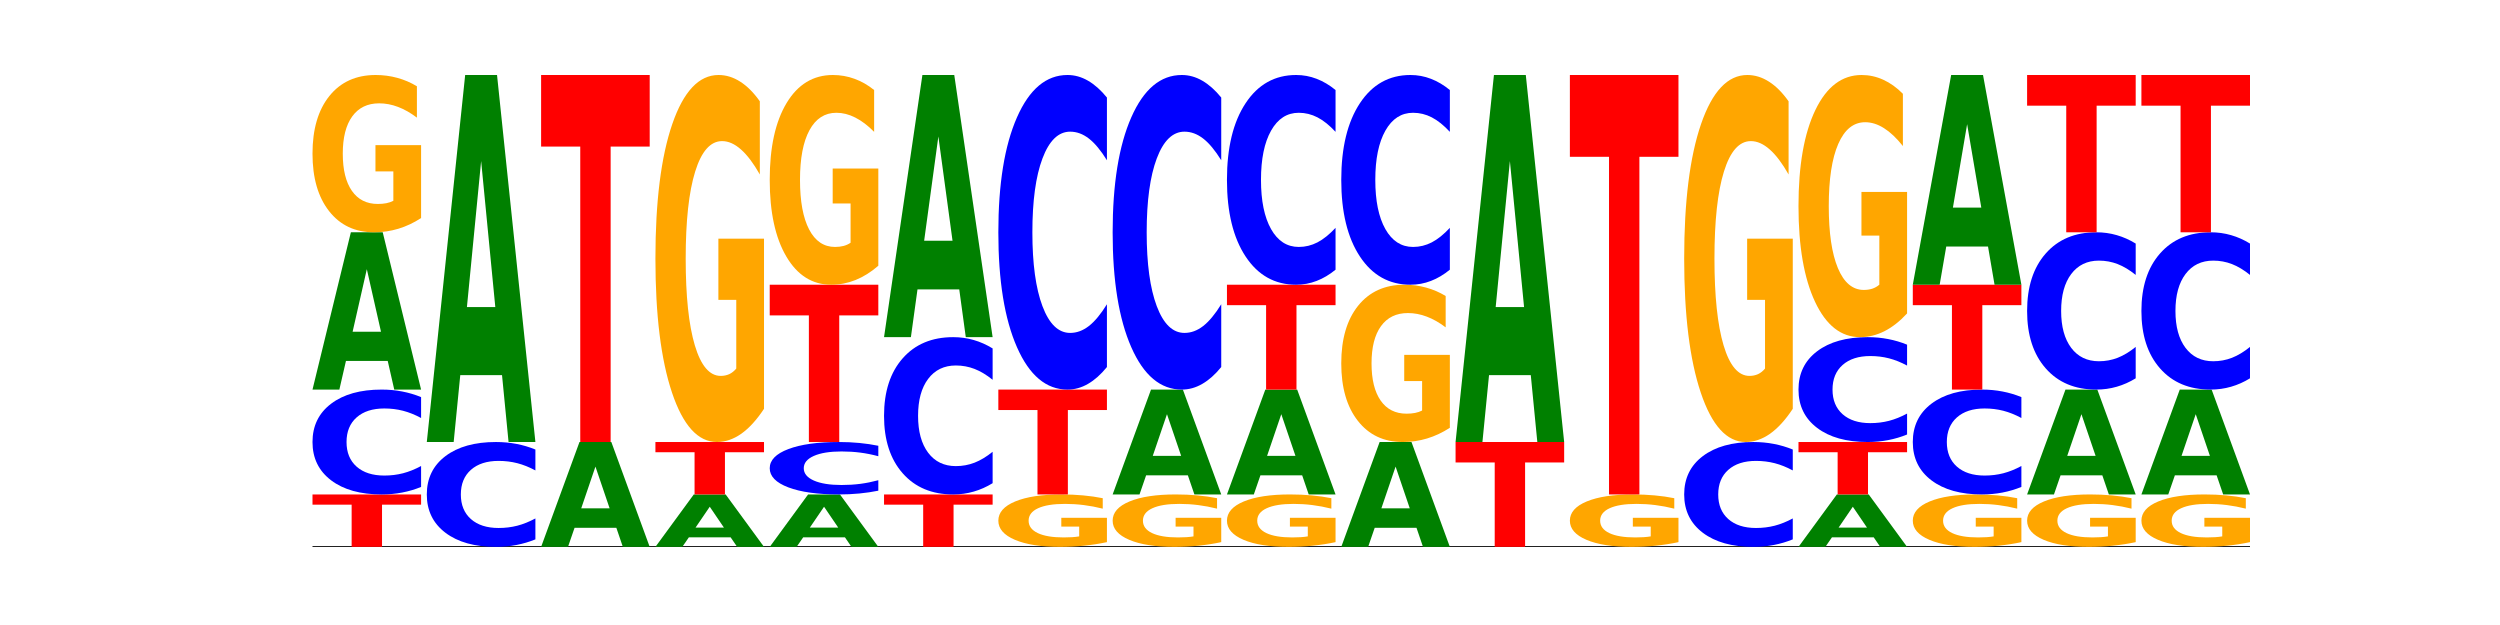 <?xml version="1.0" encoding="utf-8" standalone="no"?>
<!DOCTYPE svg PUBLIC "-//W3C//DTD SVG 1.1//EN"
  "http://www.w3.org/Graphics/SVG/1.1/DTD/svg11.dtd">
<!-- Created with matplotlib (https://matplotlib.org/) -->
<svg height="180pt" version="1.1" viewBox="0 0 720 180" width="720pt" xmlns="http://www.w3.org/2000/svg" xmlns:xlink="http://www.w3.org/1999/xlink">
 <defs>
  <style type="text/css">*{stroke-linecap:butt;stroke-linejoin:round;}</style>
 </defs>
 <g id="figure_1">
  <g id="patch_1">
   <path d="M 0 180 
L 720 180 
L 720 0 
L 0 0 
z
" style="fill:none;"/>
  </g>
  <g id="axes_1">
   <g id="line2d_1">
    <path clip-path="url(#p6a6073c10b)" d="M 90 157.5 
L 648 157.5 
" style="fill:none;stroke:#000000;stroke-linecap:square;stroke-width:0.5;"/>
   </g>
   <g id="patch_2">
    <path clip-path="url(#p6a6073c10b)" d="M 90 142.4 
L 121.274 142.4 
L 121.274 145.345 
L 110.023 145.345 
L 110.023 157.5 
L 101.273 157.5 
L 101.273 145.345 
L 90 145.345 
z
" style="fill:#ff0000;"/>
   </g>
   <g id="patch_3">
    <path clip-path="url(#p6a6073c10b)" d="M 121.274 140.235 
Q 118.658 141.308 115.829 141.851 
Q 113.001 142.4 109.92 142.4 
Q 100.732 142.4 95.366 138.333 
Q 90 134.265 90 127.309 
Q 90 120.329 95.366 116.267 
Q 100.732 112.2 109.92 112.2 
Q 113.001 112.2 115.829 112.749 
Q 118.658 113.292 121.274 114.365 
L 121.274 120.385 
Q 118.635 118.962 116.074 118.301 
Q 113.513 117.64 110.684 117.64 
Q 105.61 117.64 102.702 120.216 
Q 99.802 122.787 99.802 127.309 
Q 99.802 131.813 102.702 134.39 
Q 105.61 136.96 110.684 136.96 
Q 113.513 136.96 116.074 136.299 
Q 118.635 135.631 121.274 134.209 
z
" style="fill:#0000ff;"/>
   </g>
   <g id="patch_4">
    <path clip-path="url(#p6a6073c10b)" d="M 111.664 103.948 
L 99.636 103.948 
L 97.737 112.2 
L 90 112.2 
L 101.049 66.9 
L 110.225 66.9 
L 121.274 112.2 
L 113.544 112.2 
z
M 101.554 95.54 
L 109.726 95.54 
L 105.647 77.521 
z
" style="fill:#008000;"/>
   </g>
   <g id="patch_5">
    <path clip-path="url(#p6a6073c10b)" d="M 121.274 62.801 
Q 118.12 64.851 114.728 65.88 
Q 111.336 66.9 107.719 66.9 
Q 99.546 66.9 94.773 60.799 
Q 90 54.698 90 44.264 
Q 90 33.709 94.857 27.654 
Q 99.722 21.6 108.181 21.6 
Q 111.441 21.6 114.427 22.423 
Q 117.419 23.238 120.069 24.847 
L 120.069 33.877 
Q 117.335 31.809 114.63 30.789 
Q 111.924 29.76 109.205 29.76 
Q 104.172 29.76 101.446 33.522 
Q 98.719 37.274 98.719 44.264 
Q 98.719 51.189 101.348 54.969 
Q 103.976 58.74 108.812 58.74 
Q 110.13 58.74 111.258 58.525 
Q 112.387 58.3 113.284 57.833 
L 113.284 49.355 
L 108.132 49.355 
L 108.132 41.803 
L 121.274 41.803 
z
" style="fill:#ffa600;"/>
   </g>
   <g id="patch_6">
    <path clip-path="url(#p6a6073c10b)" d="M 154.195 155.335 
Q 151.579 156.408 148.75 156.951 
Q 145.921 157.5 142.84 157.5 
Q 133.652 157.5 128.286 153.433 
Q 122.92 149.365 122.92 142.409 
Q 122.92 135.429 128.286 131.367 
Q 133.652 127.3 142.84 127.3 
Q 145.921 127.3 148.75 127.849 
Q 151.579 128.392 154.195 129.465 
L 154.195 135.485 
Q 151.555 134.062 148.994 133.401 
Q 146.433 132.74 143.604 132.74 
Q 138.53 132.74 135.622 135.316 
Q 132.723 137.887 132.723 142.409 
Q 132.723 146.913 135.622 149.49 
Q 138.53 152.06 143.604 152.06 
Q 146.433 152.06 148.994 151.399 
Q 151.555 150.731 154.195 149.309 
z
" style="fill:#0000ff;"/>
   </g>
   <g id="patch_7">
    <path clip-path="url(#p6a6073c10b)" d="M 144.584 108.045 
L 132.557 108.045 
L 130.657 127.3 
L 122.92 127.3 
L 133.97 21.6 
L 143.145 21.6 
L 154.195 127.3 
L 146.464 127.3 
z
M 134.475 88.427 
L 142.647 88.427 
L 138.567 46.383 
z
" style="fill:#008000;"/>
   </g>
   <g id="patch_8">
    <path clip-path="url(#p6a6073c10b)" d="M 177.504 151.999 
L 165.477 151.999 
L 163.578 157.5 
L 155.841 157.5 
L 166.89 127.3 
L 176.066 127.3 
L 187.115 157.5 
L 179.384 157.5 
z
M 167.395 146.393 
L 175.567 146.393 
L 171.487 134.381 
z
" style="fill:#008000;"/>
   </g>
   <g id="patch_9">
    <path clip-path="url(#p6a6073c10b)" d="M 155.841 21.6 
L 187.115 21.6 
L 187.115 42.214 
L 175.864 42.214 
L 175.864 127.3 
L 167.114 127.3 
L 167.114 42.214 
L 155.841 42.214 
z
" style="fill:#ff0000;"/>
   </g>
   <g id="patch_10">
    <path clip-path="url(#p6a6073c10b)" d="M 210.425 154.749 
L 198.397 154.749 
L 196.498 157.5 
L 188.761 157.5 
L 199.81 142.4 
L 208.986 142.4 
L 220.035 157.5 
L 212.305 157.5 
z
M 200.315 151.947 
L 208.487 151.947 
L 204.408 145.94 
z
" style="fill:#008000;"/>
   </g>
   <g id="patch_11">
    <path clip-path="url(#p6a6073c10b)" d="M 188.761 127.3 
L 220.035 127.3 
L 220.035 130.245 
L 208.784 130.245 
L 208.784 142.4 
L 200.034 142.4 
L 200.034 130.245 
L 188.761 130.245 
z
" style="fill:#ff0000;"/>
   </g>
   <g id="patch_12">
    <path clip-path="url(#p6a6073c10b)" d="M 220.035 117.737 
Q 216.881 122.518 213.489 124.92 
Q 210.097 127.3 206.48 127.3 
Q 198.307 127.3 193.534 113.064 
Q 188.761 98.828 188.761 74.483 
Q 188.761 49.854 193.618 35.727 
Q 198.483 21.6 206.943 21.6 
Q 210.202 21.6 213.188 23.521 
Q 216.18 25.421 218.83 29.177 
L 218.83 50.247 
Q 216.096 45.421 213.391 43.041 
Q 210.685 40.64 207.966 40.64 
Q 202.933 40.64 200.207 49.417 
Q 197.48 58.173 197.48 74.483 
Q 197.48 90.64 200.109 99.461 
Q 202.737 108.26 207.573 108.26 
Q 208.891 108.26 210.019 107.758 
Q 211.148 107.234 212.045 106.143 
L 212.045 86.361 
L 206.893 86.361 
L 206.893 68.74 
L 220.035 68.74 
z
" style="fill:#ffa600;"/>
   </g>
   <g id="patch_13">
    <path clip-path="url(#p6a6073c10b)" d="M 243.345 154.749 
L 231.318 154.749 
L 229.418 157.5 
L 221.681 157.5 
L 232.731 142.4 
L 241.906 142.4 
L 252.956 157.5 
L 245.225 157.5 
z
M 233.236 151.947 
L 241.408 151.947 
L 237.328 145.94 
z
" style="fill:#008000;"/>
   </g>
   <g id="patch_14">
    <path clip-path="url(#p6a6073c10b)" d="M 252.956 141.318 
Q 250.34 141.854 247.511 142.126 
Q 244.682 142.4 241.601 142.4 
Q 232.414 142.4 227.047 140.366 
Q 221.681 138.333 221.681 134.855 
Q 221.681 131.364 227.047 129.334 
Q 232.414 127.3 241.601 127.3 
Q 244.682 127.3 247.511 127.574 
Q 250.34 127.846 252.956 128.382 
L 252.956 131.392 
Q 250.316 130.681 247.755 130.351 
Q 245.194 130.02 242.366 130.02 
Q 237.291 130.02 234.383 131.308 
Q 231.484 132.593 231.484 134.855 
Q 231.484 137.107 234.383 138.395 
Q 237.291 139.68 242.366 139.68 
Q 245.194 139.68 247.755 139.349 
Q 250.316 139.016 252.956 138.305 
z
" style="fill:#0000ff;"/>
   </g>
   <g id="patch_15">
    <path clip-path="url(#p6a6073c10b)" d="M 221.681 82 
L 252.956 82 
L 252.956 90.835 
L 241.704 90.835 
L 241.704 127.3 
L 232.955 127.3 
L 232.955 90.835 
L 221.681 90.835 
z
" style="fill:#ff0000;"/>
   </g>
   <g id="patch_16">
    <path clip-path="url(#p6a6073c10b)" d="M 252.956 76.535 
Q 249.802 79.268 246.409 80.64 
Q 243.017 82 239.4 82 
Q 231.228 82 226.455 73.865 
Q 221.681 65.73 221.681 51.819 
Q 221.681 37.745 226.539 29.672 
Q 231.403 21.6 239.863 21.6 
Q 243.122 21.6 246.108 22.698 
Q 249.101 23.783 251.75 25.929 
L 251.75 37.97 
Q 249.017 35.212 246.311 33.852 
Q 243.606 32.48 240.886 32.48 
Q 235.854 32.48 233.127 37.495 
Q 230.401 42.499 230.401 51.819 
Q 230.401 61.052 233.029 66.092 
Q 235.657 71.12 240.494 71.12 
Q 241.811 71.12 242.94 70.833 
Q 244.068 70.534 244.965 69.91 
L 244.965 58.606 
L 239.814 58.606 
L 239.814 48.537 
L 252.956 48.537 
z
" style="fill:#ffa600;"/>
   </g>
   <g id="patch_17">
    <path clip-path="url(#p6a6073c10b)" d="M 254.602 142.4 
L 285.876 142.4 
L 285.876 145.345 
L 274.625 145.345 
L 274.625 157.5 
L 265.875 157.5 
L 265.875 145.345 
L 254.602 145.345 
z
" style="fill:#ff0000;"/>
   </g>
   <g id="patch_18">
    <path clip-path="url(#p6a6073c10b)" d="M 285.876 139.153 
Q 283.26 140.762 280.431 141.577 
Q 277.602 142.4 274.522 142.4 
Q 265.334 142.4 259.968 136.299 
Q 254.602 130.198 254.602 119.764 
Q 254.602 109.293 259.968 103.201 
Q 265.334 97.1 274.522 97.1 
Q 277.602 97.1 280.431 97.923 
Q 283.26 98.738 285.876 100.347 
L 285.876 109.377 
Q 283.236 107.244 280.676 106.252 
Q 278.115 105.26 275.286 105.26 
Q 270.211 105.26 267.304 109.124 
Q 264.404 112.98 264.404 119.764 
Q 264.404 126.52 267.304 130.385 
Q 270.211 134.24 275.286 134.24 
Q 278.115 134.24 280.676 133.248 
Q 283.236 132.247 285.876 130.114 
z
" style="fill:#0000ff;"/>
   </g>
   <g id="patch_19">
    <path clip-path="url(#p6a6073c10b)" d="M 276.266 83.346 
L 264.238 83.346 
L 262.339 97.1 
L 254.602 97.1 
L 265.651 21.6 
L 274.827 21.6 
L 285.876 97.1 
L 278.145 97.1 
z
M 266.156 69.334 
L 274.328 69.334 
L 270.249 39.302 
z
" style="fill:#008000;"/>
   </g>
   <g id="patch_20">
    <path clip-path="url(#p6a6073c10b)" d="M 318.796 156.134 
Q 315.642 156.817 312.25 157.16 
Q 308.858 157.5 305.241 157.5 
Q 297.068 157.5 292.295 155.466 
Q 287.522 153.433 287.522 149.955 
Q 287.522 146.436 292.379 144.418 
Q 297.244 142.4 305.704 142.4 
Q 308.963 142.4 311.949 142.674 
Q 314.941 142.946 317.591 143.482 
L 317.591 146.492 
Q 314.857 145.803 312.152 145.463 
Q 309.446 145.12 306.727 145.12 
Q 301.694 145.12 298.968 146.374 
Q 296.241 147.625 296.241 149.955 
Q 296.241 152.263 298.87 153.523 
Q 301.498 154.78 306.334 154.78 
Q 307.652 154.78 308.781 154.708 
Q 309.909 154.633 310.806 154.478 
L 310.806 151.652 
L 305.655 151.652 
L 305.655 149.134 
L 318.796 149.134 
z
" style="fill:#ffa600;"/>
   </g>
   <g id="patch_21">
    <path clip-path="url(#p6a6073c10b)" d="M 287.522 112.2 
L 318.796 112.2 
L 318.796 118.09 
L 307.545 118.09 
L 307.545 142.4 
L 298.795 142.4 
L 298.795 118.09 
L 287.522 118.09 
z
" style="fill:#ff0000;"/>
   </g>
   <g id="patch_22">
    <path clip-path="url(#p6a6073c10b)" d="M 318.796 105.706 
Q 316.18 108.925 313.352 110.553 
Q 310.523 112.2 307.442 112.2 
Q 298.254 112.2 292.888 99.998 
Q 287.522 87.795 287.522 66.928 
Q 287.522 45.986 292.888 33.802 
Q 298.254 21.6 307.442 21.6 
Q 310.523 21.6 313.352 23.247 
Q 316.18 24.875 318.796 28.094 
L 318.796 46.154 
Q 316.157 41.887 313.596 39.903 
Q 311.035 37.92 308.206 37.92 
Q 303.132 37.92 300.224 45.649 
Q 297.324 53.36 297.324 66.928 
Q 297.324 80.44 300.224 88.17 
Q 303.132 95.88 308.206 95.88 
Q 311.035 95.88 313.596 93.897 
Q 316.157 91.894 318.796 87.627 
z
" style="fill:#0000ff;"/>
   </g>
   <g id="patch_23">
    <path clip-path="url(#p6a6073c10b)" d="M 351.717 156.134 
Q 348.563 156.817 345.17 157.16 
Q 341.778 157.5 338.161 157.5 
Q 329.989 157.5 325.216 155.466 
Q 320.442 153.433 320.442 149.955 
Q 320.442 146.436 325.3 144.418 
Q 330.164 142.4 338.624 142.4 
Q 341.883 142.4 344.869 142.674 
Q 347.862 142.946 350.511 143.482 
L 350.511 146.492 
Q 347.778 145.803 345.072 145.463 
Q 342.367 145.12 339.647 145.12 
Q 334.615 145.12 331.888 146.374 
Q 329.162 147.625 329.162 149.955 
Q 329.162 152.263 331.79 153.523 
Q 334.419 154.78 339.255 154.78 
Q 340.572 154.78 341.701 154.708 
Q 342.829 154.633 343.727 154.478 
L 343.727 151.652 
L 338.575 151.652 
L 338.575 149.134 
L 351.717 149.134 
z
" style="fill:#ffa600;"/>
   </g>
   <g id="patch_24">
    <path clip-path="url(#p6a6073c10b)" d="M 342.106 136.899 
L 330.079 136.899 
L 328.18 142.4 
L 320.442 142.4 
L 331.492 112.2 
L 340.668 112.2 
L 351.717 142.4 
L 343.986 142.4 
z
M 331.997 131.293 
L 340.169 131.293 
L 336.089 119.281 
z
" style="fill:#008000;"/>
   </g>
   <g id="patch_25">
    <path clip-path="url(#p6a6073c10b)" d="M 351.717 105.706 
Q 349.101 108.925 346.272 110.553 
Q 343.443 112.2 340.362 112.2 
Q 331.175 112.2 325.809 99.998 
Q 320.442 87.795 320.442 66.928 
Q 320.442 45.986 325.809 33.802 
Q 331.175 21.6 340.362 21.6 
Q 343.443 21.6 346.272 23.247 
Q 349.101 24.875 351.717 28.094 
L 351.717 46.154 
Q 349.077 41.887 346.516 39.903 
Q 343.955 37.92 341.127 37.92 
Q 336.052 37.92 333.144 45.649 
Q 330.245 53.36 330.245 66.928 
Q 330.245 80.44 333.144 88.17 
Q 336.052 95.88 341.127 95.88 
Q 343.955 95.88 346.516 93.897 
Q 349.077 91.894 351.717 87.627 
z
" style="fill:#0000ff;"/>
   </g>
   <g id="patch_26">
    <path clip-path="url(#p6a6073c10b)" d="M 384.637 156.134 
Q 381.483 156.817 378.091 157.16 
Q 374.698 157.5 371.082 157.5 
Q 362.909 157.5 358.136 155.466 
Q 353.363 153.433 353.363 149.955 
Q 353.363 146.436 358.22 144.418 
Q 363.084 142.4 371.544 142.4 
Q 374.803 142.4 377.789 142.674 
Q 380.782 142.946 383.432 143.482 
L 383.432 146.492 
Q 380.698 145.803 377.993 145.463 
Q 375.287 145.12 372.568 145.12 
Q 367.535 145.12 364.809 146.374 
Q 362.082 147.625 362.082 149.955 
Q 362.082 152.263 364.71 153.523 
Q 367.339 154.78 372.175 154.78 
Q 373.493 154.78 374.621 154.708 
Q 375.75 154.633 376.647 154.478 
L 376.647 151.652 
L 371.495 151.652 
L 371.495 149.134 
L 384.637 149.134 
z
" style="fill:#ffa600;"/>
   </g>
   <g id="patch_27">
    <path clip-path="url(#p6a6073c10b)" d="M 375.027 136.899 
L 362.999 136.899 
L 361.1 142.4 
L 353.363 142.4 
L 364.412 112.2 
L 373.588 112.2 
L 384.637 142.4 
L 376.907 142.4 
z
M 364.917 131.293 
L 373.089 131.293 
L 369.01 119.281 
z
" style="fill:#008000;"/>
   </g>
   <g id="patch_28">
    <path clip-path="url(#p6a6073c10b)" d="M 353.363 82 
L 384.637 82 
L 384.637 87.89 
L 373.386 87.89 
L 373.386 112.2 
L 364.636 112.2 
L 364.636 87.89 
L 353.363 87.89 
z
" style="fill:#ff0000;"/>
   </g>
   <g id="patch_29">
    <path clip-path="url(#p6a6073c10b)" d="M 384.637 77.671 
Q 382.021 79.817 379.192 80.902 
Q 376.364 82 373.283 82 
Q 364.095 82 358.729 73.865 
Q 353.363 65.73 353.363 51.819 
Q 353.363 37.857 358.729 29.735 
Q 364.095 21.6 373.283 21.6 
Q 376.364 21.6 379.192 22.698 
Q 382.021 23.783 384.637 25.929 
L 384.637 37.97 
Q 381.997 35.125 379.437 33.802 
Q 376.876 32.48 374.047 32.48 
Q 368.972 32.48 366.065 37.633 
Q 363.165 42.773 363.165 51.819 
Q 363.165 60.827 366.065 65.98 
Q 368.972 71.12 374.047 71.12 
Q 376.876 71.12 379.437 69.798 
Q 381.997 68.463 384.637 65.618 
z
" style="fill:#0000ff;"/>
   </g>
   <g id="patch_30">
    <path clip-path="url(#p6a6073c10b)" d="M 407.947 151.999 
L 395.919 151.999 
L 394.02 157.5 
L 386.283 157.5 
L 397.332 127.3 
L 406.508 127.3 
L 417.558 157.5 
L 409.827 157.5 
z
M 397.838 146.393 
L 406.009 146.393 
L 401.93 134.381 
z
" style="fill:#008000;"/>
   </g>
   <g id="patch_31">
    <path clip-path="url(#p6a6073c10b)" d="M 417.558 123.201 
Q 414.403 125.251 411.011 126.28 
Q 407.619 127.3 404.002 127.3 
Q 395.829 127.3 391.056 121.199 
Q 386.283 115.098 386.283 104.664 
Q 386.283 94.109 391.14 88.054 
Q 396.005 82 404.465 82 
Q 407.724 82 410.71 82.823 
Q 413.703 83.638 416.352 85.247 
L 416.352 94.277 
Q 413.618 92.209 410.913 91.189 
Q 408.207 90.16 405.488 90.16 
Q 400.455 90.16 397.729 93.922 
Q 395.002 97.674 395.002 104.664 
Q 395.002 111.589 397.631 115.369 
Q 400.259 119.14 405.095 119.14 
Q 406.413 119.14 407.542 118.925 
Q 408.67 118.7 409.567 118.233 
L 409.567 109.755 
L 404.416 109.755 
L 404.416 102.203 
L 417.558 102.203 
z
" style="fill:#ffa600;"/>
   </g>
   <g id="patch_32">
    <path clip-path="url(#p6a6073c10b)" d="M 417.558 77.671 
Q 414.941 79.817 412.113 80.902 
Q 409.284 82 406.203 82 
Q 397.015 82 391.649 73.865 
Q 386.283 65.73 386.283 51.819 
Q 386.283 37.857 391.649 29.735 
Q 397.015 21.6 406.203 21.6 
Q 409.284 21.6 412.113 22.698 
Q 414.941 23.783 417.558 25.929 
L 417.558 37.97 
Q 414.918 35.125 412.357 33.802 
Q 409.796 32.48 406.967 32.48 
Q 401.893 32.48 398.985 37.633 
Q 396.085 42.773 396.085 51.819 
Q 396.085 60.827 398.985 65.98 
Q 401.893 71.12 406.967 71.12 
Q 409.796 71.12 412.357 69.798 
Q 414.918 68.463 417.558 65.618 
z
" style="fill:#0000ff;"/>
   </g>
   <g id="patch_33">
    <path clip-path="url(#p6a6073c10b)" d="M 419.204 127.3 
L 450.478 127.3 
L 450.478 133.19 
L 439.226 133.19 
L 439.226 157.5 
L 430.477 157.5 
L 430.477 133.19 
L 419.204 133.19 
z
" style="fill:#ff0000;"/>
   </g>
   <g id="patch_34">
    <path clip-path="url(#p6a6073c10b)" d="M 440.867 108.045 
L 428.84 108.045 
L 426.941 127.3 
L 419.204 127.3 
L 430.253 21.6 
L 439.429 21.6 
L 450.478 127.3 
L 442.747 127.3 
z
M 430.758 88.427 
L 438.93 88.427 
L 434.85 46.383 
z
" style="fill:#008000;"/>
   </g>
   <g id="patch_35">
    <path clip-path="url(#p6a6073c10b)" d="M 483.398 156.134 
Q 480.244 156.817 476.852 157.16 
Q 473.459 157.5 469.843 157.5 
Q 461.67 157.5 456.897 155.466 
Q 452.124 153.433 452.124 149.955 
Q 452.124 146.436 456.981 144.418 
Q 461.845 142.4 470.305 142.4 
Q 473.565 142.4 476.55 142.674 
Q 479.543 142.946 482.193 143.482 
L 482.193 146.492 
Q 479.459 145.803 476.754 145.463 
Q 474.048 145.12 471.329 145.12 
Q 466.296 145.12 463.57 146.374 
Q 460.843 147.625 460.843 149.955 
Q 460.843 152.263 463.472 153.523 
Q 466.1 154.78 470.936 154.78 
Q 472.254 154.78 473.382 154.708 
Q 474.511 154.633 475.408 154.478 
L 475.408 151.652 
L 470.256 151.652 
L 470.256 149.134 
L 483.398 149.134 
z
" style="fill:#ffa600;"/>
   </g>
   <g id="patch_36">
    <path clip-path="url(#p6a6073c10b)" d="M 452.124 21.6 
L 483.398 21.6 
L 483.398 45.159 
L 472.147 45.159 
L 472.147 142.4 
L 463.397 142.4 
L 463.397 45.159 
L 452.124 45.159 
z
" style="fill:#ff0000;"/>
   </g>
   <g id="patch_37">
    <path clip-path="url(#p6a6073c10b)" d="M 516.319 155.335 
Q 513.703 156.408 510.874 156.951 
Q 508.045 157.5 504.964 157.5 
Q 495.776 157.5 490.41 153.433 
Q 485.044 149.365 485.044 142.409 
Q 485.044 135.429 490.41 131.367 
Q 495.776 127.3 504.964 127.3 
Q 508.045 127.3 510.874 127.849 
Q 513.703 128.392 516.319 129.465 
L 516.319 135.485 
Q 513.679 134.062 511.118 133.401 
Q 508.557 132.74 505.728 132.74 
Q 500.654 132.74 497.746 135.316 
Q 494.847 137.887 494.847 142.409 
Q 494.847 146.913 497.746 149.49 
Q 500.654 152.06 505.728 152.06 
Q 508.557 152.06 511.118 151.399 
Q 513.679 150.731 516.319 149.309 
z
" style="fill:#0000ff;"/>
   </g>
   <g id="patch_38">
    <path clip-path="url(#p6a6073c10b)" d="M 516.319 117.737 
Q 513.165 122.518 509.772 124.92 
Q 506.38 127.3 502.763 127.3 
Q 494.591 127.3 489.817 113.064 
Q 485.044 98.828 485.044 74.483 
Q 485.044 49.854 489.902 35.727 
Q 494.766 21.6 503.226 21.6 
Q 506.485 21.6 509.471 23.521 
Q 512.464 25.421 515.113 29.177 
L 515.113 50.247 
Q 512.38 45.421 509.674 43.041 
Q 506.969 40.64 504.249 40.64 
Q 499.217 40.64 496.49 49.417 
Q 493.763 58.173 493.763 74.483 
Q 493.763 90.64 496.392 99.461 
Q 499.02 108.26 503.857 108.26 
Q 505.174 108.26 506.303 107.758 
Q 507.431 107.234 508.328 106.143 
L 508.328 86.361 
L 503.177 86.361 
L 503.177 68.74 
L 516.319 68.74 
z
" style="fill:#ffa600;"/>
   </g>
   <g id="patch_39">
    <path clip-path="url(#p6a6073c10b)" d="M 539.628 154.749 
L 527.601 154.749 
L 525.702 157.5 
L 517.965 157.5 
L 529.014 142.4 
L 538.19 142.4 
L 549.239 157.5 
L 541.508 157.5 
z
M 529.519 151.947 
L 537.691 151.947 
L 533.611 145.94 
z
" style="fill:#008000;"/>
   </g>
   <g id="patch_40">
    <path clip-path="url(#p6a6073c10b)" d="M 517.965 127.3 
L 549.239 127.3 
L 549.239 130.245 
L 537.987 130.245 
L 537.987 142.4 
L 529.238 142.4 
L 529.238 130.245 
L 517.965 130.245 
z
" style="fill:#ff0000;"/>
   </g>
   <g id="patch_41">
    <path clip-path="url(#p6a6073c10b)" d="M 549.239 125.135 
Q 546.623 126.208 543.794 126.751 
Q 540.965 127.3 537.884 127.3 
Q 528.697 127.3 523.331 123.233 
Q 517.965 119.165 517.965 112.209 
Q 517.965 105.229 523.331 101.167 
Q 528.697 97.1 537.884 97.1 
Q 540.965 97.1 543.794 97.649 
Q 546.623 98.192 549.239 99.265 
L 549.239 105.285 
Q 546.599 103.862 544.038 103.201 
Q 541.477 102.54 538.649 102.54 
Q 533.574 102.54 530.667 105.116 
Q 527.767 107.687 527.767 112.209 
Q 527.767 116.713 530.667 119.29 
Q 533.574 121.86 538.649 121.86 
Q 541.477 121.86 544.038 121.199 
Q 546.599 120.531 549.239 119.109 
z
" style="fill:#0000ff;"/>
   </g>
   <g id="patch_42">
    <path clip-path="url(#p6a6073c10b)" d="M 549.239 90.269 
Q 546.085 93.684 542.692 95.4 
Q 539.3 97.1 535.683 97.1 
Q 527.511 97.1 522.738 86.931 
Q 517.965 76.763 517.965 59.373 
Q 517.965 41.781 522.822 31.691 
Q 527.686 21.6 536.146 21.6 
Q 539.405 21.6 542.391 22.972 
Q 545.384 24.329 548.033 27.012 
L 548.033 42.062 
Q 545.3 38.615 542.594 36.915 
Q 539.889 35.2 537.169 35.2 
Q 532.137 35.2 529.41 41.469 
Q 526.684 47.723 526.684 59.373 
Q 526.684 70.914 529.312 77.215 
Q 531.941 83.5 536.777 83.5 
Q 538.095 83.5 539.223 83.142 
Q 540.351 82.767 541.249 81.988 
L 541.249 67.858 
L 536.097 67.858 
L 536.097 55.272 
L 549.239 55.272 
z
" style="fill:#ffa600;"/>
   </g>
   <g id="patch_43">
    <path clip-path="url(#p6a6073c10b)" d="M 582.159 156.134 
Q 579.005 156.817 575.613 157.16 
Q 572.22 157.5 568.604 157.5 
Q 560.431 157.5 555.658 155.466 
Q 550.885 153.433 550.885 149.955 
Q 550.885 146.436 555.742 144.418 
Q 560.606 142.4 569.066 142.4 
Q 572.326 142.4 575.311 142.674 
Q 578.304 142.946 580.954 143.482 
L 580.954 146.492 
Q 578.22 145.803 575.515 145.463 
Q 572.809 145.12 570.09 145.12 
Q 565.057 145.12 562.331 146.374 
Q 559.604 147.625 559.604 149.955 
Q 559.604 152.263 562.233 153.523 
Q 564.861 154.78 569.697 154.78 
Q 571.015 154.78 572.143 154.708 
Q 573.272 154.633 574.169 154.478 
L 574.169 151.652 
L 569.017 151.652 
L 569.017 149.134 
L 582.159 149.134 
z
" style="fill:#ffa600;"/>
   </g>
   <g id="patch_44">
    <path clip-path="url(#p6a6073c10b)" d="M 582.159 140.235 
Q 579.543 141.308 576.714 141.851 
Q 573.886 142.4 570.805 142.4 
Q 561.617 142.4 556.251 138.333 
Q 550.885 134.265 550.885 127.309 
Q 550.885 120.329 556.251 116.267 
Q 561.617 112.2 570.805 112.2 
Q 573.886 112.2 576.714 112.749 
Q 579.543 113.292 582.159 114.365 
L 582.159 120.385 
Q 579.52 118.962 576.959 118.301 
Q 574.398 117.64 571.569 117.64 
Q 566.495 117.64 563.587 120.216 
Q 560.687 122.787 560.687 127.309 
Q 560.687 131.813 563.587 134.39 
Q 566.495 136.96 571.569 136.96 
Q 574.398 136.96 576.959 136.299 
Q 579.52 135.631 582.159 134.209 
z
" style="fill:#0000ff;"/>
   </g>
   <g id="patch_45">
    <path clip-path="url(#p6a6073c10b)" d="M 550.885 82 
L 582.159 82 
L 582.159 87.89 
L 570.908 87.89 
L 570.908 112.2 
L 562.158 112.2 
L 562.158 87.89 
L 550.885 87.89 
z
" style="fill:#ff0000;"/>
   </g>
   <g id="patch_46">
    <path clip-path="url(#p6a6073c10b)" d="M 572.549 70.997 
L 560.521 70.997 
L 558.622 82 
L 550.885 82 
L 561.934 21.6 
L 571.11 21.6 
L 582.159 82 
L 574.429 82 
z
M 562.439 59.787 
L 570.611 59.787 
L 566.532 35.762 
z
" style="fill:#008000;"/>
   </g>
   <g id="patch_47">
    <path clip-path="url(#p6a6073c10b)" d="M 615.08 156.134 
Q 611.926 156.817 608.533 157.16 
Q 605.141 157.5 601.524 157.5 
Q 593.352 157.5 588.578 155.466 
Q 583.805 153.433 583.805 149.955 
Q 583.805 146.436 588.663 144.418 
Q 593.527 142.4 601.987 142.4 
Q 605.246 142.4 608.232 142.674 
Q 611.225 142.946 613.874 143.482 
L 613.874 146.492 
Q 611.141 145.803 608.435 145.463 
Q 605.73 145.12 603.01 145.12 
Q 597.978 145.12 595.251 146.374 
Q 592.525 147.625 592.525 149.955 
Q 592.525 152.263 595.153 153.523 
Q 597.781 154.78 602.618 154.78 
Q 603.935 154.78 605.064 154.708 
Q 606.192 154.633 607.089 154.478 
L 607.089 151.652 
L 601.938 151.652 
L 601.938 149.134 
L 615.08 149.134 
z
" style="fill:#ffa600;"/>
   </g>
   <g id="patch_48">
    <path clip-path="url(#p6a6073c10b)" d="M 605.469 136.899 
L 593.441 136.899 
L 591.542 142.4 
L 583.805 142.4 
L 594.855 112.2 
L 604.03 112.2 
L 615.08 142.4 
L 607.349 142.4 
z
M 595.36 131.293 
L 603.532 131.293 
L 599.452 119.281 
z
" style="fill:#008000;"/>
   </g>
   <g id="patch_49">
    <path clip-path="url(#p6a6073c10b)" d="M 615.08 108.953 
Q 612.464 110.562 609.635 111.377 
Q 606.806 112.2 603.725 112.2 
Q 594.537 112.2 589.171 106.099 
Q 583.805 99.998 583.805 89.564 
Q 583.805 79.093 589.171 73.001 
Q 594.537 66.9 603.725 66.9 
Q 606.806 66.9 609.635 67.723 
Q 612.464 68.538 615.08 70.147 
L 615.08 79.177 
Q 612.44 77.044 609.879 76.052 
Q 607.318 75.06 604.489 75.06 
Q 599.415 75.06 596.507 78.924 
Q 593.608 82.78 593.608 89.564 
Q 593.608 96.32 596.507 100.185 
Q 599.415 104.04 604.489 104.04 
Q 607.318 104.04 609.879 103.048 
Q 612.44 102.047 615.08 99.914 
z
" style="fill:#0000ff;"/>
   </g>
   <g id="patch_50">
    <path clip-path="url(#p6a6073c10b)" d="M 583.805 21.6 
L 615.08 21.6 
L 615.08 30.435 
L 603.828 30.435 
L 603.828 66.9 
L 595.079 66.9 
L 595.079 30.435 
L 583.805 30.435 
z
" style="fill:#ff0000;"/>
   </g>
   <g id="patch_51">
    <path clip-path="url(#p6a6073c10b)" d="M 648 156.134 
Q 644.846 156.817 641.454 157.16 
Q 638.061 157.5 634.445 157.5 
Q 626.272 157.5 621.499 155.466 
Q 616.726 153.433 616.726 149.955 
Q 616.726 146.436 621.583 144.418 
Q 626.447 142.4 634.907 142.4 
Q 638.166 142.4 641.152 142.674 
Q 644.145 142.946 646.794 143.482 
L 646.794 146.492 
Q 644.061 145.803 641.355 145.463 
Q 638.65 145.12 635.93 145.12 
Q 630.898 145.12 628.171 146.374 
Q 625.445 147.625 625.445 149.955 
Q 625.445 152.263 628.073 153.523 
Q 630.702 154.78 635.538 154.78 
Q 636.856 154.78 637.984 154.708 
Q 639.113 154.633 640.01 154.478 
L 640.01 151.652 
L 634.858 151.652 
L 634.858 149.134 
L 648 149.134 
z
" style="fill:#ffa600;"/>
   </g>
   <g id="patch_52">
    <path clip-path="url(#p6a6073c10b)" d="M 638.389 136.899 
L 626.362 136.899 
L 624.463 142.4 
L 616.726 142.4 
L 627.775 112.2 
L 636.951 112.2 
L 648 142.4 
L 640.269 142.4 
z
M 628.28 131.293 
L 636.452 131.293 
L 632.372 119.281 
z
" style="fill:#008000;"/>
   </g>
   <g id="patch_53">
    <path clip-path="url(#p6a6073c10b)" d="M 648 108.953 
Q 645.384 110.562 642.555 111.377 
Q 639.726 112.2 636.645 112.2 
Q 627.458 112.2 622.092 106.099 
Q 616.726 99.998 616.726 89.564 
Q 616.726 79.093 622.092 73.001 
Q 627.458 66.9 636.645 66.9 
Q 639.726 66.9 642.555 67.723 
Q 645.384 68.538 648 70.147 
L 648 79.177 
Q 645.36 77.044 642.799 76.052 
Q 640.239 75.06 637.41 75.06 
Q 632.335 75.06 629.428 78.924 
Q 626.528 82.78 626.528 89.564 
Q 626.528 96.32 629.428 100.185 
Q 632.335 104.04 637.41 104.04 
Q 640.239 104.04 642.799 103.048 
Q 645.36 102.047 648 99.914 
z
" style="fill:#0000ff;"/>
   </g>
   <g id="patch_54">
    <path clip-path="url(#p6a6073c10b)" d="M 616.726 21.6 
L 648 21.6 
L 648 30.435 
L 636.749 30.435 
L 636.749 66.9 
L 627.999 66.9 
L 627.999 30.435 
L 616.726 30.435 
z
" style="fill:#ff0000;"/>
   </g>
  </g>
 </g>
 <defs>
  <clipPath id="p6a6073c10b">
   <rect height="135.9" width="558" x="90" y="21.6"/>
  </clipPath>
 </defs>
</svg>
